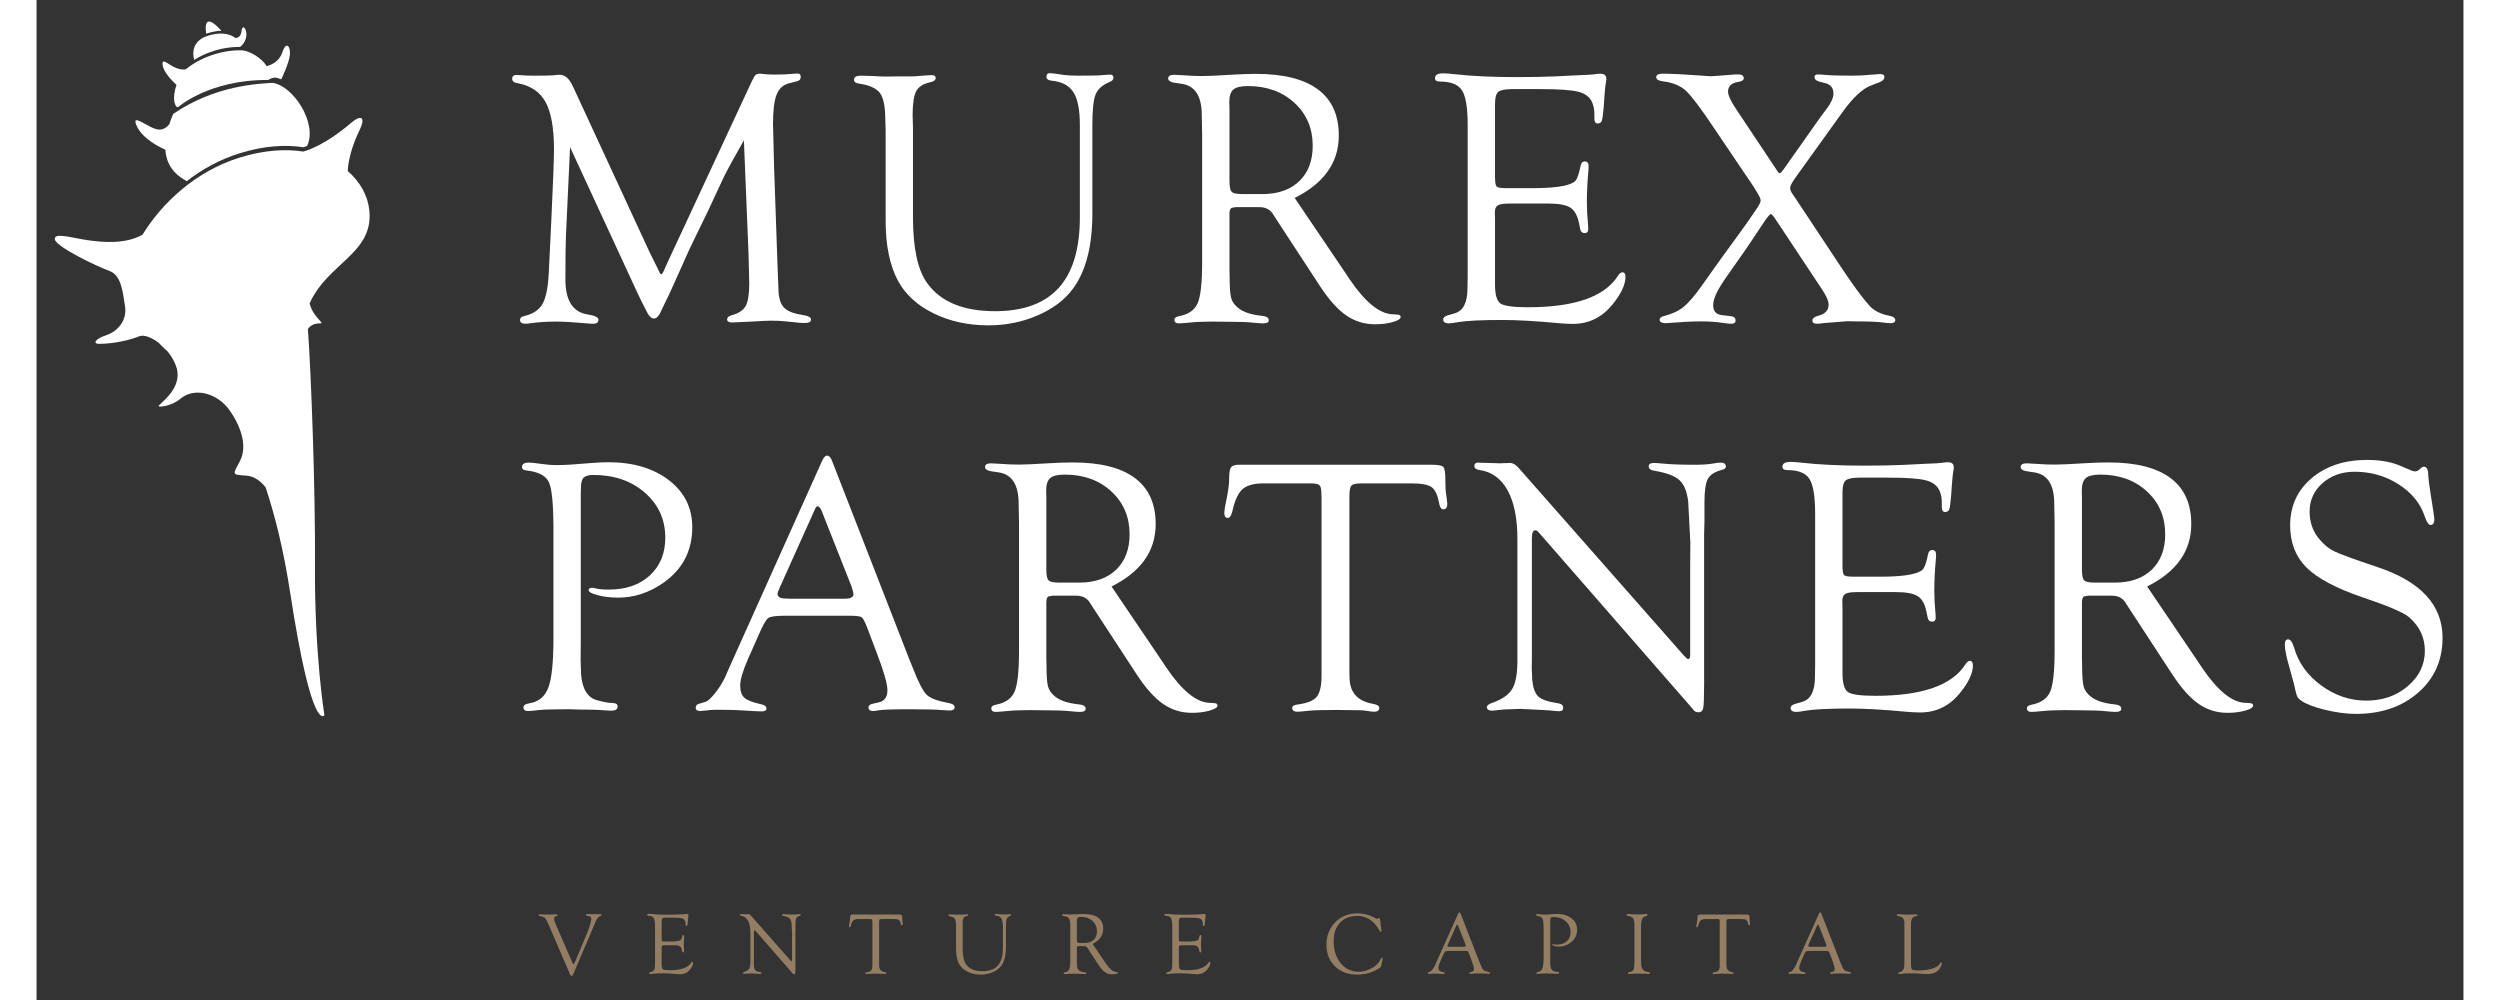 <svg width="160" height="64" viewBox="0 0 415 171" fill="none" xmlns="http://www.w3.org/2000/svg">
<rect x="0" y="0" width="415" height="171" fill="#333333" stroke="none"/>
<g id="murex logo_white-01 1">
<g id="Group">
<g id="Group_2">
<g id="Group_3">
<path id="Vector" d="M120.957 23.996C119.222 27.036 118.068 29.147 117.497 30.329L114.772 36.173L111.649 42.599C111.486 42.966 110.628 44.883 109.077 48.35C108.444 49.779 107.893 50.951 107.424 51.869C107.158 52.42 106.975 52.808 106.873 53.032C106.47 53.991 106.036 54.47 105.573 54.47C105.089 54.47 104.625 53.97 104.183 52.971C104.102 52.787 103.816 52.226 103.327 51.288L102.714 50.003L91.23 25.16L90.527 40.32C90.466 41.566 90.436 44.057 90.436 47.793C90.436 51.387 91.698 53.378 94.224 53.766C95.466 53.966 96.088 54.267 96.088 54.667C96.088 55.127 95.793 55.358 95.204 55.358C94.817 55.358 94.442 55.337 94.076 55.296C91.8 55.091 90.042 54.99 88.803 54.99C87.319 54.99 85.896 55.081 84.535 55.265C84.128 55.327 83.813 55.357 83.59 55.357C82.98 55.357 82.676 55.137 82.676 54.699C82.676 54.36 82.92 54.14 83.409 54.04C84.895 53.693 85.934 52.998 86.525 51.956C87.116 50.913 87.472 49.136 87.594 46.622L88.022 37.734C88.328 31.298 88.48 27.231 88.48 25.535C88.48 21.898 88.001 19.206 87.044 17.459C86.087 15.712 84.488 14.634 82.248 14.225C81.637 14.126 81.332 13.876 81.332 13.476C81.332 13.037 81.586 12.816 82.095 12.816C82.278 12.816 82.613 12.837 83.103 12.878C83.387 12.919 84.079 12.94 85.178 12.94C86.847 12.94 87.906 12.919 88.354 12.878C88.822 12.816 89.198 12.786 89.484 12.786C90.359 12.786 91.092 13.429 91.682 14.715L92.018 15.42L104.751 42.953L106.309 46.108C106.532 46.639 106.695 46.904 106.797 46.904C106.919 46.904 107.072 46.71 107.255 46.322L107.622 45.494L107.896 44.881L122.243 14.042C122.548 13.389 122.777 12.985 122.93 12.832C123.082 12.679 123.352 12.602 123.739 12.602C123.902 12.602 124.35 12.643 125.083 12.724C125.348 12.745 125.684 12.755 126.091 12.755C127.374 12.755 128.402 12.715 129.176 12.633C129.542 12.613 129.837 12.592 130.061 12.572C130.468 12.551 130.672 12.751 130.672 13.17C130.672 13.549 130.468 13.789 130.061 13.889L128.748 14.226C127.708 14.471 126.98 15.11 126.563 16.143C126.145 17.176 125.936 18.868 125.936 21.219L126.12 28.612L126.701 45.268L126.853 49.133C126.853 50.687 127.138 51.801 127.708 52.476C128.279 53.151 129.317 53.6 130.825 53.826C131.904 53.985 132.444 54.255 132.444 54.635C132.444 55.035 132.068 55.234 131.316 55.234C131.093 55.234 130.838 55.224 130.554 55.204L128.176 54.959C127.383 54.877 126.53 54.836 125.615 54.836C124.985 54.836 123.989 54.881 122.627 54.972C120.514 55.086 119.294 55.142 118.969 55.142C118.379 55.142 118.085 54.963 118.085 54.605C118.085 54.286 118.339 54.057 118.849 53.917C120.05 53.591 120.854 53.059 121.262 52.324C121.669 51.587 121.874 50.3 121.874 48.46L121.751 43.463L120.957 23.996Z" fill="white"/>
<path id="Vector_2" d="M178.405 37.178V21.326C178.405 18.776 178.038 16.924 177.305 15.771C176.572 14.619 175.329 13.961 173.578 13.797C172.987 13.738 172.692 13.518 172.692 13.139C172.692 12.7 172.895 12.491 173.301 12.511C173.748 12.532 174.398 12.614 175.251 12.756C176.023 12.879 176.947 12.94 178.024 12.94C180.299 12.94 181.7 12.909 182.229 12.848C182.94 12.787 183.386 12.756 183.57 12.756C183.955 12.756 184.149 12.935 184.149 13.294C184.149 13.594 183.935 13.833 183.507 14.012C182.264 14.522 181.46 15.237 181.093 16.156C180.727 17.074 180.543 18.81 180.543 21.362V36.522C180.543 42.096 179.433 46.384 177.213 49.386C175.808 51.284 173.796 52.801 171.179 53.934C168.562 55.067 165.766 55.634 162.793 55.634C159.33 55.634 156.214 54.96 153.444 53.612C150.674 52.264 148.648 50.437 147.364 48.13C145.918 45.476 145.195 42.015 145.195 37.747V22.189L145.134 20.443C145.134 18.259 144.833 16.753 144.233 15.926C143.632 15.099 142.425 14.553 140.613 14.287C140.062 14.208 139.787 13.998 139.787 13.658C139.787 13.179 140.174 12.94 140.948 12.94C141.457 12.94 142.16 12.96 143.056 13.001C143.993 13.062 144.676 13.093 145.104 13.093L147.456 13.062H149.778C150.022 13.062 150.593 13.022 151.489 12.94C152.242 12.879 152.761 12.848 153.047 12.848C153.515 12.848 153.75 13.007 153.75 13.326C153.75 13.704 153.424 13.953 152.772 14.073C151.591 14.338 150.801 14.853 150.404 15.619C150.007 16.384 149.808 17.756 149.808 19.735L149.869 21.754V37.178C149.869 42.442 150.685 46.196 152.316 48.44C154.62 51.623 158.484 53.214 163.907 53.214C168.76 53.214 172.39 51.883 174.796 49.22C177.202 46.558 178.405 42.544 178.405 37.178Z" fill="white"/>
<path id="Vector_3" d="M215.14 33.849L223.572 46.312L224.549 47.778C227.156 51.607 229.561 53.592 231.76 53.735L232.737 53.797C233.104 53.818 233.278 53.963 233.258 54.235C233.237 54.547 232.783 54.827 231.897 55.077C231.012 55.326 230.008 55.451 228.889 55.451C227.055 55.451 225.41 54.946 223.955 53.935C222.498 52.924 221.016 51.275 219.508 48.989L211.901 37.351L211.473 36.677C210.985 35.84 210.19 35.421 209.09 35.421H205.028L204.356 35.544C204.11 35.687 203.989 36.016 203.989 36.527V46.115L204.018 47.343C204.018 49.105 204.106 50.309 204.278 50.954C204.452 51.6 204.864 52.178 205.516 52.69C206.391 53.387 207.746 53.827 209.58 54.011C210.312 54.091 210.689 54.321 210.709 54.7C210.75 55.098 210.414 55.298 209.701 55.298C209.416 55.298 208.814 55.252 207.898 55.162C207.063 55.071 205.77 55.025 204.018 55.025L201.086 54.992L199.497 55.022C198.805 55.022 197.971 55.073 196.992 55.175C196.197 55.257 195.646 55.298 195.342 55.298C194.832 55.298 194.578 55.089 194.578 54.67C194.578 54.372 194.832 54.172 195.342 54.073C196.971 53.767 198.04 53.025 198.55 51.849C199.059 50.673 199.315 48.357 199.315 44.901V22.875L199.252 19.685C199.252 16.496 198.143 14.716 195.922 14.348L194.486 14.133C193.834 14.014 193.509 13.774 193.509 13.414C193.509 12.996 193.855 12.786 194.547 12.786C194.709 12.786 195.422 12.827 196.685 12.908C197.418 12.97 198.326 13 199.404 13C200.342 13 201.941 12.929 204.203 12.786C205.832 12.684 207.267 12.633 208.509 12.633C213.193 12.633 216.728 13.517 219.111 15.285C221.494 17.053 222.685 19.684 222.685 23.179C222.685 27.779 220.169 31.334 215.14 33.849ZM206.162 33.184H209.62C212.294 33.184 214.395 32.447 215.929 30.972C217.458 29.497 218.224 27.479 218.224 24.918C218.224 21.948 217.183 19.505 215.101 17.589C213.019 15.674 210.367 14.716 207.141 14.716C205.938 14.716 205.106 14.916 204.647 15.315C204.188 15.714 203.958 16.437 203.958 17.482L203.989 18.496V30.972C203.989 31.935 204.118 32.544 204.372 32.8C204.625 33.057 205.222 33.184 206.162 33.184Z" fill="white"/>
<path id="Vector_4" d="M249.397 17.819V30.175C249.397 31.118 249.483 31.687 249.657 31.882C249.831 32.076 250.354 32.173 251.231 32.173H255.936C258.075 32.173 259.764 32.051 261.006 31.806C262.106 31.581 262.819 31.285 263.145 30.918C263.471 30.55 263.766 29.693 264.032 28.345C264.136 27.835 264.397 27.59 264.813 27.61C265.209 27.631 265.407 27.905 265.407 28.435C265.407 28.577 265.395 28.801 265.374 29.107C265.19 31.083 265.103 32.885 265.103 34.514C265.103 35.756 265.164 36.989 265.287 38.211C265.326 38.618 265.348 38.914 265.348 39.097C265.348 39.606 265.149 39.861 264.754 39.861C264.316 39.861 264.055 39.636 263.973 39.187L263.789 38.329C263.545 36.962 263.057 36.032 262.326 35.542C261.594 35.052 260.353 34.807 258.607 34.807H251.869C250.873 34.807 250.207 34.91 249.873 35.114C249.537 35.319 249.369 35.728 249.369 36.341L249.398 37.354V48.644C249.398 50.382 249.709 51.466 250.33 51.896C250.949 52.326 252.521 52.54 255.043 52.54C263.035 52.54 268.172 50.733 270.449 47.119C270.679 46.772 270.908 46.589 271.138 46.568C271.513 46.548 271.702 46.812 271.702 47.361C271.702 48.684 270.958 50.261 269.47 52.092C267.679 54.29 265.417 55.388 262.689 55.388C262.097 55.388 261.302 55.347 260.306 55.266C256.415 54.898 253.197 54.715 250.65 54.715C247.087 54.715 244.572 54.837 243.105 55.082C242.332 55.225 241.8 55.297 241.517 55.297C240.863 55.297 240.538 55.077 240.538 54.637C240.538 54.298 240.802 54.058 241.333 53.918L242.493 53.581C243.96 53.172 244.692 51.74 244.692 49.286L244.723 47.293V21.374C244.723 18.45 244.403 16.482 243.76 15.469C243.119 14.457 241.871 13.95 240.018 13.95C239.426 13.95 239.131 13.761 239.131 13.381C239.131 12.821 239.59 12.542 240.506 12.542C241.016 12.542 241.697 12.593 242.553 12.694C245.467 13.022 248.969 13.185 253.063 13.185C255.549 13.185 257.749 13.144 259.663 13.062L264.003 12.848C265.204 12.807 265.937 12.766 266.202 12.725C266.751 12.644 267.157 12.603 267.423 12.603C268.095 12.603 268.433 12.898 268.433 13.487C268.433 13.671 268.402 13.905 268.341 14.19C268.278 14.475 268.196 15.288 268.095 16.631L267.974 18.431C267.87 19.611 267.767 20.349 267.663 20.644C267.558 20.939 267.329 21.097 266.977 21.117C266.582 21.138 266.385 20.831 266.385 20.198V19.402C266.385 18.749 266.262 18.126 266.018 17.534C265.631 16.615 264.848 16.003 263.67 15.696C262.49 15.39 260.326 15.236 257.174 15.236H252.387C251.125 15.236 250.313 15.396 249.946 15.714C249.581 16.031 249.397 16.733 249.397 17.819Z" fill="white"/>
<path id="Vector_5" d="M300.72 33.827L308.552 45.649C310.55 48.671 312.171 50.877 313.415 52.264C314.188 53.121 315.308 53.694 316.774 53.979C317.489 54.119 317.844 54.369 317.844 54.727C317.844 55.086 317.571 55.265 317.02 55.265C316.756 55.265 316.35 55.228 315.801 55.154C314.887 55.024 313.363 54.959 311.229 54.959L309.674 54.929L305.711 55.235C305.182 55.316 304.764 55.357 304.461 55.357C303.932 55.357 303.668 55.178 303.668 54.818C303.668 54.439 304.023 54.159 304.738 53.979C305.877 53.673 306.447 53.038 306.447 52.077C306.447 51.484 306.08 50.635 305.345 49.531L297.331 37.442C296.964 36.89 296.708 36.614 296.565 36.614C296.381 36.614 295.934 37.156 295.221 38.24C293.391 41.001 292.354 42.545 292.112 42.873L289.059 47.229C287.534 49.377 286.75 50.973 286.709 52.015C286.648 53.141 287.137 53.764 288.176 53.887L289.764 54.071C290.274 54.131 290.53 54.381 290.53 54.819C290.53 55.178 290.284 55.357 289.794 55.357C289.468 55.357 289.04 55.316 288.509 55.235C287.345 55.051 286.079 54.959 284.712 54.959C283.2 54.959 281.556 55.034 279.78 55.182C279.229 55.237 278.831 55.265 278.587 55.265C277.933 55.265 277.587 55.082 277.546 54.714C277.526 54.388 277.78 54.163 278.308 54.04C279.673 53.694 280.785 53.174 281.638 52.481C282.495 51.788 283.544 50.565 284.786 48.811C286.03 47.038 287.081 45.56 287.936 44.377C290.528 40.83 292.079 38.689 292.588 37.956C293.342 36.834 293.811 36.152 293.994 35.907C294.566 35.112 294.842 34.562 294.82 34.256C294.8 33.97 294.617 33.55 294.269 32.998L293.658 31.986L286.928 22.017C284.623 18.561 282.998 16.399 282.051 15.53C281.104 14.66 279.817 14.124 278.186 13.919C277.372 13.82 276.963 13.58 276.963 13.201C276.963 12.802 277.33 12.602 278.061 12.602C279.545 12.602 281.811 12.715 284.862 12.939C285.51 13.002 286.03 13.031 286.417 13.031C286.659 13.031 287.788 12.948 289.8 12.781C290.187 12.744 290.573 12.725 290.96 12.725C291.61 12.725 291.935 12.945 291.935 13.383C291.935 13.702 291.611 13.912 290.958 14.012C289.817 14.195 289.247 14.746 289.247 15.665C289.247 16.278 289.696 17.258 290.593 18.605L297.751 29.355C297.872 29.539 297.985 29.631 298.087 29.631C298.21 29.631 298.444 29.387 298.788 28.897L305.104 19.941L306.141 18.566C306.895 17.547 307.27 16.691 307.27 15.998C307.27 15.061 306.813 14.47 305.897 14.225L304.827 13.95C304.298 13.804 304.034 13.542 304.034 13.165C304.034 12.851 304.259 12.705 304.708 12.725C304.993 12.743 305.39 12.77 305.903 12.806C306.78 12.895 308.29 12.939 310.434 12.939C311.579 12.939 312.68 12.885 313.743 12.774C314.335 12.719 314.815 12.682 315.182 12.664C315.713 12.644 315.979 12.804 315.979 13.143C315.979 13.543 315.713 13.843 315.184 14.042L313.686 14.625C312.221 15.177 310.59 16.701 308.799 19.196L300.779 30.363C300.166 31.222 299.861 31.815 299.861 32.142C299.861 32.429 299.972 32.735 300.197 33.061L300.72 33.827Z" fill="white"/>
<path id="Vector_6" d="M93.063 84.315V109.876L93.033 112.851L93.124 115.425C93.348 117.898 94.265 119.337 95.874 119.747C96.994 120.054 97.839 120.206 98.41 120.206C99.021 120.206 99.336 120.387 99.357 120.745C99.397 121.265 99.041 121.523 98.288 121.523C97.941 121.523 97.259 121.482 96.241 121.4C95.588 121.359 94.53 121.338 93.063 121.338L90.894 121.277L88.511 121.308C87.309 121.308 86.403 121.348 85.792 121.43C84.998 121.533 84.417 121.583 84.05 121.583C83.521 121.583 83.256 121.384 83.256 120.983C83.256 120.604 83.592 120.366 84.264 120.265C85.853 120.02 86.938 119.123 87.518 117.572C88.099 116.022 88.389 113.227 88.389 109.187V90.613C88.389 86.329 88.134 83.62 87.625 82.488C87.116 81.356 85.842 80.677 83.806 80.454C83.256 80.411 82.991 80.202 83.012 79.827C83.033 79.346 83.429 79.105 84.203 79.105C84.59 79.105 85.109 79.156 85.761 79.258C87.044 79.442 88.104 79.533 88.938 79.533C90.242 79.533 92.136 79.42 94.621 79.196C95.904 79.094 96.953 79.043 97.768 79.043C102.025 79.043 105.482 80.068 108.141 82.121C110.798 84.172 112.127 86.853 112.127 90.16C112.127 94.162 110.498 97.317 107.239 99.625C104.795 101.34 102.208 102.196 99.479 102.196C98.196 102.196 97.02 102.057 95.95 101.777C94.881 101.498 94.366 101.198 94.407 100.879C94.448 100.635 94.641 100.513 94.986 100.513C95.149 100.513 95.352 100.543 95.596 100.605C96.063 100.749 96.815 100.819 97.852 100.819C100.778 100.819 103.12 100.01 104.877 98.392C106.635 96.774 107.514 94.623 107.514 91.94C107.514 88.848 106.355 86.288 104.039 84.261C101.721 82.233 98.784 81.219 95.228 81.219C94.415 81.219 93.855 81.372 93.551 81.679C93.246 81.986 93.094 82.568 93.094 83.426L93.063 84.315Z" fill="white"/>
<path id="Vector_7" d="M139.023 105.292H127.964C126.456 105.292 125.519 105.415 125.153 105.659C124.786 105.905 124.297 106.723 123.686 108.114L121.682 112.626C120.778 114.692 120.326 116.228 120.326 117.23C120.326 118.192 120.565 118.886 121.043 119.317C121.522 119.748 122.464 120.115 123.869 120.421C124.481 120.54 124.796 120.779 124.817 121.139C124.837 121.477 124.553 121.647 123.964 121.647C123.74 121.647 123.394 121.634 122.927 121.612L120.001 121.44C119.026 121.394 117.899 121.371 116.619 121.371C116.03 121.371 115.573 121.385 115.248 121.414C114.211 121.528 113.643 121.586 113.541 121.586C112.993 121.586 112.718 121.398 112.718 121.021C112.718 120.686 112.891 120.465 113.238 120.361L114.368 120.024C114.775 119.901 115.325 119.406 116.018 118.537C116.71 117.669 117.281 116.766 117.729 115.825L118.615 113.802L134.318 78.834C134.583 78.221 134.878 77.913 135.204 77.913C135.53 77.913 135.805 78.211 136.029 78.803L149.166 112.541L149.839 114.197C150.796 116.672 151.59 118.211 152.222 118.814C152.852 119.418 154.136 119.892 156.071 120.239C156.702 120.359 157.009 120.609 156.988 120.987C156.967 121.326 156.682 121.495 156.132 121.495C155.949 121.495 155.562 121.475 154.971 121.434C153.912 121.331 152.028 121.281 149.319 121.281C146.488 121.281 144.716 121.342 144.003 121.465C143.576 121.547 143.259 121.588 143.056 121.588C142.526 121.588 142.262 121.379 142.262 120.959C142.262 120.642 142.516 120.432 143.025 120.332L143.973 120.117C144.991 119.912 145.5 119.217 145.5 118.03C145.5 116.946 144.879 114.787 143.637 111.554L142.109 107.503C141.681 106.378 141.345 105.729 141.101 105.554C140.856 105.378 140.164 105.292 139.023 105.292ZM139.391 100.36L134.594 88.232L134.35 87.588C134.105 86.935 133.84 86.598 133.556 86.577C133.412 86.557 133.25 86.752 133.067 87.159L127.109 100.42C126.844 100.992 126.712 101.371 126.712 101.554C126.712 102.086 127.18 102.351 128.117 102.351L128.942 102.381H138.169C139.187 102.381 139.696 102.125 139.696 101.614C139.696 101.472 139.645 101.237 139.543 100.91L139.391 100.36Z" fill="white"/>
<path id="Vector_8" d="M183.824 100.29L192.256 112.753L193.234 114.22C195.84 118.048 198.244 120.033 200.445 120.176L201.422 120.239C201.789 120.26 201.961 120.405 201.942 120.676C201.921 120.989 201.468 121.268 200.583 121.518C199.696 121.768 198.694 121.893 197.573 121.893C195.741 121.893 194.095 121.387 192.639 120.376C191.182 119.365 189.701 117.716 188.194 115.43L180.586 103.792L180.158 103.118C179.669 102.281 178.875 101.862 177.775 101.862H173.712L173.04 101.984C172.795 102.128 172.673 102.457 172.673 102.967V112.556L172.703 113.784C172.703 115.546 172.79 116.75 172.963 117.394C173.136 118.04 173.549 118.619 174.201 119.13C175.076 119.827 176.431 120.267 178.264 120.451C178.997 120.531 179.374 120.761 179.394 121.139C179.435 121.537 179.099 121.738 178.386 121.738C178.101 121.738 177.5 121.692 176.584 121.602C175.748 121.51 174.455 121.464 172.703 121.464L169.771 121.432L168.182 121.461C167.489 121.461 166.655 121.512 165.677 121.614C164.882 121.696 164.332 121.737 164.027 121.737C163.517 121.737 163.263 121.528 163.263 121.109C163.263 120.81 163.517 120.611 164.027 120.511C165.656 120.205 166.725 119.463 167.235 118.287C167.744 117.111 167.999 114.795 167.999 111.339V89.317L167.937 86.127C167.937 82.939 166.827 81.159 164.607 80.791L163.172 80.576C162.519 80.457 162.194 80.217 162.194 79.857C162.194 79.439 162.54 79.228 163.233 79.228C163.395 79.228 164.108 79.269 165.371 79.351C166.104 79.413 167.011 79.443 168.09 79.443C169.027 79.443 170.626 79.372 172.887 79.228C174.516 79.126 175.952 79.076 177.195 79.076C181.879 79.076 185.413 79.96 187.796 81.728C190.179 83.496 191.37 86.126 191.37 89.621C191.369 94.22 188.854 97.776 183.824 100.29ZM174.846 99.625H178.305C180.979 99.625 183.081 98.888 184.613 97.413C186.143 95.938 186.909 93.92 186.909 91.358C186.909 88.389 185.868 85.946 183.786 84.03C181.704 82.115 179.051 81.157 175.825 81.157C174.621 81.157 173.789 81.356 173.33 81.756C172.871 82.156 172.641 82.878 172.641 83.923L172.672 84.937V97.413C172.672 98.376 172.8 98.985 173.054 99.241C173.309 99.498 173.907 99.625 174.846 99.625Z" fill="white"/>
<path id="Vector_9" d="M235.13 82.659H226.546C225.65 82.659 225.083 82.782 224.849 83.027C224.617 83.272 224.499 83.876 224.499 84.838V114.9L224.528 116.097C224.63 118.489 225.964 119.91 228.532 120.36C229.245 120.48 229.6 120.71 229.6 121.048C229.6 121.487 229.315 121.707 228.743 121.707C228.499 121.707 227.999 121.646 227.243 121.523C226.856 121.461 225.938 121.43 224.487 121.43L222.253 121.401L219.866 121.43C219.007 121.43 218.284 121.461 217.692 121.523C216.528 121.646 215.844 121.707 215.639 121.707C215.028 121.707 214.721 121.488 214.721 121.05C214.721 120.732 215.057 120.531 215.731 120.451C217.297 120.247 218.358 119.812 218.907 119.148C219.458 118.483 219.733 117.291 219.733 115.574V85.175L219.702 84.376C219.702 83.64 219.595 83.169 219.38 82.966C219.167 82.761 218.673 82.658 217.9 82.658H209.804C208.154 82.658 206.957 82.99 206.215 83.653C205.471 84.317 204.897 85.567 204.488 87.404C204.304 88.2 204.029 88.588 203.664 88.568C203.297 88.548 203.113 88.273 203.113 87.744C203.113 87.316 203.236 86.533 203.48 85.394C203.785 83.928 203.939 82.719 203.939 81.762C203.939 80.825 204.044 80.211 204.257 79.914C204.472 79.619 204.925 79.471 205.62 79.471H238.52C239.639 79.471 240.319 79.594 240.551 79.838C240.787 80.082 240.905 80.805 240.905 82.004C240.905 83.204 240.956 84.078 241.057 84.627C241.159 85.319 241.219 85.817 241.241 86.121C241.261 86.732 241.048 87.057 240.598 87.098C240.233 87.119 239.989 86.803 239.866 86.149C239.6 84.7 239.173 83.757 238.583 83.316C237.991 82.878 236.841 82.659 235.13 82.659Z" fill="white"/>
<path id="Vector_10" d="M285.155 91.202V116.868C285.155 119.176 285.102 120.579 285.001 121.079C284.9 121.579 284.614 121.819 284.146 121.799C283.841 121.778 283.607 121.687 283.445 121.524L282.771 120.727L257.017 91.203L256.712 90.867C256.589 90.744 256.446 90.682 256.284 90.682C255.895 90.682 255.702 91.142 255.702 92.062V112.849L255.673 114.137L255.763 116.313C255.906 117.662 256.253 118.592 256.802 119.103C257.353 119.615 258.431 119.994 260.042 120.238C260.714 120.317 261.05 120.578 261.05 121.016C261.05 121.415 260.835 121.617 260.407 121.617C260.122 121.617 259.817 121.596 259.491 121.555C259.266 121.513 258.38 121.452 256.833 121.37L253.718 121.218L252.251 121.273C251.456 121.273 250.702 121.32 249.989 121.412C249.46 121.486 249.083 121.524 248.86 121.524C248.329 121.524 248.044 121.335 248.003 120.955C247.983 120.656 248.269 120.406 248.86 120.207C250.571 119.615 251.725 118.824 252.327 117.832C252.927 116.842 253.227 115.242 253.227 113.035V92.191C253.227 88.657 252.666 85.872 251.547 83.84C250.426 81.807 248.807 80.647 246.69 80.361C246.139 80.283 245.864 80.053 245.864 79.674C245.864 79.295 246.089 79.106 246.538 79.106C246.638 79.106 246.802 79.117 247.026 79.136L248.278 79.167L250.325 79.228L250.815 79.199C251.303 79.178 251.678 79.168 251.946 79.168C252.454 79.168 252.964 79.464 253.471 80.056L281.578 111.969C282.027 112.48 282.312 112.725 282.433 112.703C282.636 112.683 282.749 112.49 282.769 112.121V96.961L282.8 92.827L282.433 85.782C282.23 84.047 281.726 82.817 280.921 82.092C280.116 81.366 278.665 80.831 276.567 80.484C275.975 80.384 275.68 80.135 275.68 79.736C275.68 79.356 275.975 79.168 276.567 79.168C276.833 79.168 277.258 79.195 277.85 79.252C279.256 79.399 281.139 79.474 283.502 79.474C284.764 79.474 285.773 79.412 286.527 79.289C287.177 79.168 287.675 79.106 288.023 79.106C288.552 79.106 288.837 79.32 288.878 79.75C288.899 80.016 288.694 80.209 288.267 80.332C287.025 80.638 286.204 81.148 285.808 81.863C285.412 82.578 285.212 83.914 285.212 85.874V89.182L285.155 91.202Z" fill="white"/>
<path id="Vector_11" d="M308.813 84.261V96.616C308.813 97.559 308.899 98.128 309.073 98.323C309.245 98.517 309.77 98.614 310.645 98.614H315.35C317.489 98.614 319.178 98.492 320.42 98.247C321.522 98.022 322.234 97.726 322.561 97.359C322.885 96.991 323.182 96.133 323.446 94.786C323.55 94.276 323.811 94.031 324.227 94.052C324.623 94.073 324.821 94.347 324.821 94.876C324.821 95.019 324.811 95.242 324.788 95.548C324.606 97.525 324.517 99.326 324.517 100.955C324.517 102.197 324.578 103.431 324.701 104.652C324.74 105.059 324.762 105.355 324.762 105.538C324.762 106.048 324.565 106.302 324.168 106.302C323.73 106.302 323.469 106.077 323.387 105.628L323.203 104.771C322.959 103.404 322.471 102.474 321.74 101.984C321.008 101.494 319.769 101.249 318.021 101.249H311.283C310.287 101.249 309.621 101.353 309.287 101.557C308.951 101.762 308.783 102.17 308.783 102.784L308.814 103.798V115.087C308.814 116.825 309.123 117.909 309.744 118.339C310.363 118.77 311.935 118.984 314.457 118.984C322.449 118.984 327.586 117.177 329.863 113.563C330.093 113.216 330.322 113.033 330.552 113.011C330.927 112.991 331.116 113.255 331.116 113.804C331.116 115.128 330.372 116.704 328.884 118.535C327.093 120.733 324.831 121.831 322.103 121.831C321.511 121.831 320.716 121.79 319.72 121.709C315.829 121.341 312.611 121.158 310.066 121.158C306.502 121.158 303.986 121.28 302.519 121.525C301.746 121.668 301.214 121.74 300.931 121.74C300.279 121.74 299.952 121.52 299.952 121.08C299.952 120.741 300.216 120.501 300.747 120.361L301.907 120.024C303.374 119.615 304.108 118.182 304.108 115.729L304.139 113.736V87.815C304.139 84.892 303.817 82.923 303.174 81.91C302.533 80.898 301.285 80.391 299.434 80.391C298.84 80.391 298.545 80.202 298.545 79.822C298.545 79.262 299.004 78.983 299.92 78.983C300.43 78.983 301.113 79.034 301.967 79.135C304.881 79.463 308.383 79.625 312.479 79.625C314.963 79.625 317.163 79.584 319.077 79.502L323.417 79.288C324.618 79.247 325.353 79.206 325.616 79.165C326.165 79.084 326.573 79.043 326.837 79.043C327.509 79.043 327.847 79.338 327.847 79.928C327.847 80.112 327.816 80.346 327.755 80.631C327.694 80.915 327.612 81.729 327.509 83.071L327.388 84.871C327.284 86.05 327.181 86.788 327.077 87.083C326.973 87.378 326.743 87.536 326.391 87.557C325.996 87.578 325.799 87.271 325.799 86.638V85.841C325.799 85.189 325.676 84.566 325.434 83.974C325.045 83.054 324.264 82.443 323.084 82.136C321.904 81.829 319.74 81.675 316.588 81.675H311.801C310.539 81.675 309.727 81.835 309.362 82.154C308.995 82.472 308.813 83.175 308.813 84.261Z" fill="white"/>
<path id="Vector_12" d="M360.915 100.29L369.347 112.753L370.324 114.22C372.931 118.048 375.336 120.033 377.535 120.176L378.512 120.239C378.879 120.26 379.053 120.405 379.033 120.676C379.012 120.989 378.558 121.268 377.672 121.518C376.787 121.768 375.783 121.893 374.664 121.893C372.83 121.893 371.185 121.387 369.73 120.376C368.273 119.365 366.791 117.716 365.283 115.43L357.676 103.792L357.248 103.118C356.76 102.281 355.965 101.862 354.865 101.862H350.802L350.13 101.984C349.884 102.128 349.763 102.457 349.763 102.967V112.556L349.792 113.784C349.792 115.546 349.88 116.75 350.052 117.394C350.226 118.04 350.638 118.619 351.29 119.13C352.165 119.827 353.52 120.267 355.354 120.451C356.086 120.531 356.463 120.761 356.483 121.139C356.524 121.537 356.188 121.738 355.475 121.738C355.19 121.738 354.588 121.692 353.672 121.602C352.836 121.51 351.543 121.464 349.791 121.464L346.859 121.432L345.271 121.461C344.578 121.461 343.744 121.512 342.765 121.614C341.97 121.696 341.419 121.737 341.115 121.737C340.605 121.737 340.351 121.528 340.351 121.109C340.351 120.81 340.605 120.611 341.115 120.511C342.744 120.205 343.814 119.463 344.324 118.287C344.832 117.111 345.088 114.795 345.088 111.339V89.317L345.025 86.127C345.025 82.939 343.916 81.159 341.695 80.791L340.259 80.576C339.607 80.457 339.282 80.217 339.282 79.857C339.282 79.439 339.628 79.228 340.321 79.228C340.483 79.228 341.196 79.269 342.458 79.351C343.192 79.413 344.099 79.443 345.177 79.443C346.115 79.443 347.714 79.372 349.976 79.228C351.605 79.126 353.04 79.076 354.283 79.076C358.967 79.076 362.502 79.96 364.885 81.728C367.268 83.496 368.459 86.126 368.459 89.621C368.46 94.22 365.944 97.776 360.915 100.29ZM351.937 99.625H355.396C358.07 99.625 360.171 98.888 361.705 97.413C363.234 95.938 364 93.92 364 91.358C364 88.389 362.959 85.946 360.877 84.03C358.795 82.115 356.143 81.157 352.916 81.157C351.713 81.157 350.881 81.356 350.422 81.756C349.963 82.156 349.733 82.878 349.733 83.923L349.764 84.937V97.413C349.764 98.376 349.893 98.985 350.147 99.241C350.399 99.498 350.997 99.625 351.937 99.625Z" fill="white"/>
<path id="Vector_13" d="M398.534 78.646C400.712 78.646 402.555 78.963 404.063 79.595L406.17 80.484C406.354 80.566 406.537 80.607 406.721 80.607C406.967 80.607 407.209 80.504 407.453 80.3L407.883 79.933C407.944 79.851 408.055 79.81 408.219 79.81C408.727 79.79 408.983 80.29 408.983 81.312C408.983 81.659 409.114 82.689 409.379 84.405L409.867 87.558C409.971 88.232 410.021 88.652 410.021 88.814C410.021 89.448 409.802 89.763 409.367 89.763C409.035 89.763 408.701 89.273 408.371 88.289C407.639 86.076 406.152 84.252 403.908 82.819C401.664 81.386 399.162 80.668 396.4 80.668C394.207 80.668 392.375 81.318 390.904 82.615C389.431 83.913 388.695 85.533 388.695 87.474C388.695 89.191 389.174 90.673 390.131 91.92C390.963 92.982 391.873 93.759 392.86 94.25C393.847 94.741 396.272 95.63 400.137 96.917C407.662 99.386 411.426 103.437 411.426 109.067C411.426 112.882 410.041 116.005 407.272 118.432C404.501 120.861 400.948 122.075 396.61 122.075C395.04 122.075 393.315 121.85 391.43 121.401C389.545 120.952 388.166 120.43 387.289 119.838C386.924 119.594 386.68 119.333 386.557 119.057C386.436 118.782 386.25 118.073 386.008 116.928C385.967 116.766 385.711 115.836 385.242 114.141C384.713 112.305 384.449 110.997 384.449 110.221C384.449 109.608 384.656 109.313 385.072 109.333C385.445 109.354 385.777 109.855 386.068 110.838C386.8 113.377 388.343 115.507 390.699 117.227C393.054 118.948 395.615 119.807 398.377 119.807C401.18 119.807 403.553 118.981 405.49 117.325C407.431 115.67 408.4 113.657 408.4 111.286C408.4 109.018 407.505 107.106 405.716 105.554C404.8 104.756 402.155 103.622 397.782 102.15C393.266 100.621 390.067 98.927 388.186 97.071C386.305 95.214 385.364 92.806 385.364 89.847C385.364 86.542 386.591 83.849 389.046 81.769C391.501 79.687 394.663 78.646 398.534 78.646Z" fill="white"/>
<path id="Vector_14" d="M88.808 158.124L91.64 164.64C91.708 164.804 91.772 164.882 91.831 164.877C91.88 164.877 91.968 164.736 92.095 164.455L92.212 164.183L93.828 160.335C94.522 158.685 94.87 157.621 94.87 157.147C94.87 156.985 94.833 156.87 94.76 156.803C94.686 156.737 94.536 156.682 94.31 156.637C94.035 156.583 93.9 156.516 93.905 156.434C93.91 156.342 93.991 156.297 94.149 156.297C94.183 156.297 94.255 156.299 94.363 156.305C94.727 156.325 94.946 156.333 95.02 156.333H95.323L95.656 156.326H95.84L96.468 156.319C96.566 156.319 96.616 156.362 96.616 156.448C96.616 156.519 96.564 156.571 96.461 156.607C96.107 156.74 95.84 157.025 95.658 157.462L95.459 157.941L91.799 166.537C91.697 166.777 91.598 166.897 91.5 166.897C91.398 166.897 91.294 166.775 91.187 166.529L87.454 157.854C87.277 157.455 87.117 157.176 86.975 157.018C86.832 156.862 86.638 156.76 86.393 156.717C86.138 156.667 85.987 156.633 85.94 156.612C85.893 156.59 85.87 156.549 85.87 156.492C85.87 156.395 85.939 156.348 86.076 156.348C86.116 156.348 86.186 156.352 86.289 156.362C86.373 156.372 86.621 156.377 87.034 156.377L87.733 156.384L88.226 156.377C88.33 156.377 88.487 156.367 88.698 156.349C88.796 156.337 88.865 156.332 88.904 156.332C89.037 156.332 89.103 156.378 89.103 156.47C89.103 156.537 89.054 156.589 88.956 156.628C88.754 156.702 88.628 156.765 88.577 156.816C88.525 156.868 88.499 156.958 88.499 157.086C88.499 157.3 88.602 157.646 88.808 158.124Z" fill="#937E64"/>
<path id="Vector_15" d="M106.89 157.54V160.519C106.89 160.747 106.911 160.883 106.953 160.93C106.994 160.977 107.121 161 107.332 161H108.466C108.982 161 109.39 160.971 109.689 160.912C109.954 160.856 110.126 160.785 110.204 160.697C110.283 160.608 110.354 160.401 110.418 160.078C110.443 159.955 110.506 159.894 110.606 159.899C110.702 159.904 110.749 159.971 110.749 160.098C110.749 160.132 110.747 160.186 110.742 160.26C110.698 160.736 110.676 161.171 110.676 161.563C110.676 161.863 110.691 162.16 110.72 162.455C110.73 162.554 110.735 162.625 110.735 162.668C110.735 162.791 110.687 162.853 110.592 162.853C110.486 162.853 110.423 162.799 110.403 162.691L110.359 162.484C110.3 162.155 110.183 161.931 110.007 161.812C109.83 161.694 109.531 161.635 109.11 161.635H107.486C107.245 161.635 107.085 161.66 107.004 161.709C106.923 161.759 106.883 161.856 106.883 162.005L106.89 162.248V164.971C106.89 165.39 106.965 165.651 107.115 165.755C107.264 165.858 107.643 165.91 108.251 165.91C110.178 165.91 111.416 165.474 111.965 164.602C112.02 164.518 112.076 164.475 112.131 164.469C112.222 164.464 112.267 164.528 112.267 164.661C112.267 164.978 112.087 165.359 111.729 165.801C111.297 166.331 110.752 166.596 110.094 166.596C109.952 166.596 109.76 166.586 109.519 166.566C108.582 166.477 107.806 166.434 107.192 166.434C106.333 166.434 105.726 166.463 105.373 166.522C105.186 166.556 105.059 166.574 104.99 166.574C104.833 166.574 104.754 166.52 104.754 166.414C104.754 166.334 104.818 166.275 104.946 166.242L105.226 166.16C105.579 166.061 105.756 165.717 105.756 165.125L105.764 164.645V158.397C105.764 157.692 105.686 157.217 105.532 156.973C105.377 156.729 105.076 156.607 104.629 156.607C104.487 156.607 104.415 156.561 104.415 156.47C104.415 156.334 104.526 156.268 104.747 156.268C104.869 156.268 105.034 156.28 105.241 156.305C105.943 156.383 106.787 156.423 107.774 156.423C108.373 156.423 108.903 156.412 109.365 156.393L110.411 156.341C110.701 156.332 110.877 156.322 110.941 156.312C111.074 156.291 111.172 156.282 111.236 156.282C111.398 156.282 111.479 156.353 111.479 156.497C111.479 156.54 111.472 156.597 111.456 156.665C111.442 156.734 111.422 156.931 111.398 157.253L111.368 157.688C111.343 157.973 111.318 158.151 111.293 158.222C111.268 158.292 111.213 158.331 111.128 158.335C111.033 158.341 110.985 158.267 110.985 158.114V157.922C110.985 157.765 110.956 157.614 110.897 157.472C110.804 157.249 110.615 157.103 110.331 157.029C110.047 156.955 109.525 156.918 108.765 156.918H107.611C107.307 156.918 107.111 156.957 107.023 157.033C106.934 157.109 106.89 157.278 106.89 157.54Z" fill="#937E64"/>
<path id="Vector_16" d="M129.766 159.214V165.402C129.766 165.959 129.753 166.297 129.729 166.418C129.704 166.538 129.636 166.596 129.523 166.591C129.449 166.586 129.392 166.565 129.353 166.526L129.191 166.334L122.982 159.216L122.909 159.135C122.879 159.107 122.845 159.091 122.806 159.091C122.712 159.091 122.666 159.201 122.666 159.423V164.434L122.659 164.746L122.681 165.271C122.715 165.595 122.798 165.82 122.931 165.943C123.063 166.066 123.324 166.156 123.712 166.216C123.874 166.236 123.955 166.298 123.955 166.404C123.955 166.501 123.903 166.549 123.8 166.549C123.731 166.549 123.658 166.544 123.579 166.533C123.525 166.523 123.311 166.509 122.938 166.488L122.187 166.453L121.833 166.466C121.642 166.466 121.46 166.477 121.288 166.5C121.161 166.518 121.07 166.527 121.016 166.527C120.889 166.527 120.82 166.48 120.81 166.388C120.805 166.316 120.873 166.256 121.016 166.208C121.429 166.065 121.707 165.875 121.852 165.635C121.997 165.398 122.069 165.011 122.069 164.48V159.456C122.069 158.603 121.934 157.932 121.664 157.441C121.394 156.952 121.004 156.672 120.493 156.603C120.361 156.583 120.294 156.529 120.294 156.437C120.294 156.345 120.348 156.3 120.456 156.3C120.481 156.3 120.52 156.302 120.574 156.307L120.876 156.316L121.37 156.33L121.487 156.322C121.605 156.318 121.696 156.316 121.76 156.316C121.883 156.316 122.005 156.386 122.128 156.529L128.904 164.222C129.012 164.345 129.081 164.404 129.11 164.4C129.16 164.394 129.186 164.347 129.191 164.259V160.605L129.199 159.609L129.11 157.91C129.061 157.492 128.94 157.195 128.745 157.021C128.552 156.845 128.202 156.716 127.696 156.632C127.554 156.609 127.483 156.548 127.483 156.452C127.483 156.36 127.554 156.315 127.696 156.315C127.76 156.315 127.863 156.321 128.006 156.335C128.344 156.37 128.798 156.388 129.368 156.388C129.672 156.388 129.915 156.374 130.097 156.344C130.254 156.316 130.374 156.3 130.458 156.3C130.586 156.3 130.655 156.353 130.664 156.455C130.669 156.518 130.62 156.565 130.517 156.595C130.218 156.669 130.02 156.792 129.924 156.965C129.828 157.137 129.781 157.459 129.781 157.931V158.73L129.766 159.214Z" fill="#937E64"/>
<path id="Vector_17" d="M146.64 157.154H144.57C144.354 157.154 144.218 157.183 144.161 157.242C144.105 157.302 144.077 157.447 144.077 157.679V164.927L144.084 165.216C144.109 165.792 144.431 166.134 145.049 166.242C145.221 166.271 145.307 166.327 145.307 166.408C145.307 166.514 145.238 166.568 145.1 166.568C145.041 166.568 144.921 166.551 144.739 166.523C144.645 166.508 144.424 166.501 144.074 166.501L143.536 166.493L142.96 166.501C142.753 166.501 142.578 166.509 142.436 166.523C142.155 166.551 141.991 166.568 141.941 166.568C141.794 166.568 141.72 166.514 141.72 166.409C141.72 166.333 141.801 166.284 141.963 166.265C142.341 166.215 142.597 166.111 142.729 165.95C142.862 165.79 142.928 165.503 142.928 165.089V157.761L142.92 157.569C142.92 157.391 142.895 157.278 142.843 157.229C142.791 157.179 142.673 157.155 142.486 157.155H140.534C140.137 157.155 139.848 157.235 139.669 157.395C139.49 157.554 139.351 157.856 139.253 158.298C139.208 158.49 139.142 158.585 139.054 158.579C138.966 158.574 138.921 158.509 138.921 158.38C138.921 158.277 138.951 158.089 139.01 157.815C139.083 157.461 139.12 157.169 139.12 156.939C139.12 156.712 139.146 156.565 139.198 156.494C139.249 156.424 139.358 156.387 139.526 156.387H147.457C147.727 156.387 147.89 156.416 147.947 156.476C148.004 156.535 148.032 156.709 148.032 156.997C148.032 157.287 148.044 157.497 148.069 157.631C148.093 157.797 148.108 157.918 148.113 157.99C148.118 158.136 148.066 158.217 147.958 158.225C147.87 158.23 147.811 158.154 147.782 157.996C147.718 157.647 147.615 157.42 147.472 157.314C147.329 157.208 147.052 157.154 146.64 157.154Z" fill="#937E64"/>
<path id="Vector_18" d="M165.244 162.207V158.386C165.244 157.771 165.156 157.325 164.979 157.047C164.802 156.769 164.503 156.61 164.08 156.571C163.938 156.557 163.867 156.503 163.867 156.412C163.867 156.306 163.916 156.256 164.014 156.261C164.121 156.267 164.278 156.286 164.484 156.321C164.67 156.351 164.892 156.365 165.152 156.365C165.701 156.365 166.038 156.357 166.166 156.343C166.337 156.328 166.445 156.322 166.489 156.322C166.582 156.322 166.629 156.365 166.629 156.452C166.629 156.522 166.577 156.582 166.474 156.625C166.175 156.748 165.981 156.92 165.892 157.142C165.804 157.364 165.76 157.782 165.76 158.396V162.051C165.76 163.396 165.492 164.429 164.957 165.153C164.618 165.611 164.133 165.976 163.502 166.25C162.871 166.521 162.198 166.659 161.48 166.659C160.646 166.659 159.894 166.497 159.227 166.172C158.559 165.848 158.071 165.407 157.761 164.852C157.412 164.21 157.238 163.377 157.238 162.348V158.598L157.223 158.176C157.223 157.649 157.151 157.286 157.006 157.087C156.86 156.889 156.571 156.756 156.134 156.691C156.001 156.672 155.934 156.622 155.934 156.541C155.934 156.425 156.028 156.367 156.215 156.367C156.337 156.367 156.507 156.372 156.723 156.382C156.949 156.397 157.113 156.404 157.216 156.404L157.783 156.396H158.343C158.402 156.396 158.539 156.386 158.756 156.367C158.937 156.353 159.062 156.345 159.131 156.345C159.244 156.345 159.301 156.383 159.301 156.46C159.301 156.551 159.222 156.611 159.065 156.641C158.78 156.704 158.59 156.829 158.494 157.014C158.398 157.198 158.35 157.529 158.35 158.005L158.365 158.492V162.21C158.365 163.479 158.562 164.384 158.955 164.925C159.51 165.692 160.442 166.076 161.749 166.076C162.919 166.076 163.794 165.755 164.374 165.113C164.954 164.468 165.244 163.501 165.244 162.207Z" fill="#937E64"/>
<path id="Vector_19" d="M180.585 161.405L182.618 164.409L182.854 164.763C183.482 165.686 184.062 166.163 184.592 166.199L184.827 166.215C184.916 166.22 184.958 166.255 184.953 166.32C184.948 166.394 184.838 166.463 184.625 166.522C184.411 166.582 184.17 166.613 183.9 166.613C183.458 166.613 183.061 166.492 182.71 166.248C182.359 166.004 182.002 165.606 181.638 165.056L179.804 162.25L179.701 162.087C179.584 161.886 179.392 161.785 179.127 161.785H178.147L177.985 161.813C177.926 161.848 177.897 161.927 177.897 162.051V164.363L177.904 164.658C177.904 165.084 177.925 165.373 177.967 165.529C178.008 165.684 178.108 165.824 178.265 165.947C178.476 166.115 178.803 166.221 179.245 166.266C179.421 166.285 179.512 166.34 179.516 166.431C179.526 166.527 179.445 166.576 179.273 166.576C179.204 166.576 179.06 166.564 178.838 166.544C178.637 166.522 178.325 166.511 177.903 166.511L177.196 166.503L176.813 166.51C176.646 166.51 176.445 166.522 176.209 166.547C176.018 166.566 175.885 166.576 175.812 166.576C175.689 166.576 175.628 166.525 175.628 166.425C175.628 166.353 175.689 166.305 175.812 166.281C176.204 166.207 176.462 166.029 176.585 165.744C176.708 165.462 176.769 164.902 176.769 164.07V158.76L176.754 157.991C176.754 157.221 176.486 156.793 175.951 156.704L175.605 156.651C175.448 156.622 175.37 156.565 175.37 156.478C175.37 156.377 175.453 156.327 175.62 156.327C175.659 156.327 175.831 156.337 176.135 156.356C176.312 156.372 176.531 156.378 176.791 156.378C177.017 156.378 177.402 156.361 177.947 156.326C178.34 156.302 178.686 156.289 178.986 156.289C180.115 156.289 180.967 156.503 181.542 156.929C182.116 157.355 182.403 157.991 182.403 158.832C182.404 159.941 181.798 160.799 180.585 161.405ZM178.421 161.245H179.255C179.9 161.245 180.406 161.066 180.775 160.711C181.144 160.356 181.329 159.87 181.329 159.252C181.329 158.536 181.078 157.946 180.576 157.485C180.074 157.023 179.435 156.793 178.657 156.793C178.367 156.793 178.166 156.841 178.056 156.937C177.945 157.035 177.889 157.207 177.889 157.459L177.897 157.704V160.711C177.897 160.944 177.927 161.091 177.989 161.151C178.05 161.214 178.194 161.245 178.421 161.245Z" fill="#937E64"/>
<path id="Vector_20" d="M195.33 157.54V160.519C195.33 160.747 195.351 160.883 195.393 160.93C195.435 160.977 195.561 161 195.772 161H196.907C197.423 161 197.831 160.971 198.13 160.912C198.396 160.856 198.568 160.785 198.646 160.697C198.724 160.608 198.795 160.401 198.859 160.078C198.884 159.955 198.947 159.894 199.047 159.899C199.144 159.904 199.191 159.971 199.191 160.098C199.191 160.132 199.189 160.186 199.183 160.26C199.14 160.736 199.118 161.171 199.118 161.563C199.118 161.863 199.133 162.16 199.162 162.455C199.172 162.554 199.178 162.625 199.178 162.668C199.178 162.791 199.129 162.853 199.034 162.853C198.928 162.853 198.865 162.799 198.846 162.691L198.801 162.484C198.742 162.155 198.625 161.931 198.449 161.812C198.271 161.694 197.972 161.635 197.553 161.635H195.928C195.688 161.635 195.528 161.66 195.446 161.709C195.366 161.759 195.326 161.856 195.326 162.005L195.333 162.248V164.971C195.333 165.39 195.407 165.651 195.558 165.755C195.707 165.858 196.086 165.91 196.695 165.91C198.622 165.91 199.859 165.474 200.408 164.602C200.464 164.518 200.519 164.475 200.574 164.469C200.666 164.464 200.711 164.528 200.711 164.661C200.711 164.978 200.531 165.359 200.173 165.801C199.74 166.331 199.195 166.596 198.538 166.596C198.396 166.596 198.204 166.586 197.963 166.566C197.025 166.477 196.25 166.434 195.636 166.434C194.778 166.434 194.17 166.463 193.817 166.522C193.63 166.556 193.504 166.574 193.434 166.574C193.278 166.574 193.198 166.52 193.198 166.414C193.198 166.334 193.262 166.275 193.391 166.242L193.67 166.16C194.024 166.061 194.199 165.717 194.199 165.125L194.208 164.645V158.397C194.208 157.692 194.13 157.217 193.977 156.973C193.821 156.729 193.52 156.607 193.073 156.607C192.932 156.607 192.86 156.561 192.86 156.47C192.86 156.334 192.971 156.268 193.192 156.268C193.313 156.268 193.479 156.28 193.686 156.305C194.387 156.383 195.231 156.423 196.218 156.423C196.817 156.423 197.348 156.412 197.809 156.393L198.856 156.341C199.145 156.332 199.321 156.322 199.385 156.312C199.518 156.291 199.615 156.282 199.68 156.282C199.842 156.282 199.923 156.353 199.923 156.497C199.923 156.54 199.916 156.597 199.901 156.665C199.886 156.734 199.866 156.931 199.842 157.253L199.813 157.688C199.788 157.973 199.762 158.151 199.737 158.222C199.713 158.292 199.657 158.331 199.573 158.335C199.477 158.341 199.43 158.267 199.43 158.114V157.922C199.43 157.765 199.401 157.614 199.341 157.472C199.248 157.249 199.059 157.103 198.776 157.029C198.491 156.955 197.969 156.918 197.21 156.918H196.056C195.752 156.918 195.556 156.957 195.468 157.033C195.374 157.109 195.33 157.278 195.33 157.54Z" fill="#937E64"/>
<path id="Vector_21" d="M229.731 157.243L229.967 159.014L229.988 159.2L229.967 159.272C229.942 159.317 229.904 159.342 229.856 159.346C229.797 159.351 229.71 159.248 229.592 159.037C228.672 157.427 227.426 156.621 225.854 156.621C224.6 156.621 223.612 157.008 222.891 157.779C222.168 158.55 221.807 159.604 221.807 160.941C221.807 162.479 222.209 163.736 223.012 164.712C223.815 165.687 224.848 166.175 226.112 166.175C226.85 166.175 227.573 165.977 228.286 165.582C229.001 165.186 229.493 164.708 229.768 164.145C229.897 163.883 229.995 163.75 230.063 163.745C230.141 163.741 230.18 163.788 230.18 163.887L230.174 163.969L230.145 164.132L229.975 165.036L229.944 165.171C229.926 165.299 229.811 165.431 229.6 165.569C228.465 166.293 227.215 166.655 225.85 166.655C224.27 166.655 222.995 166.184 222.028 165.245C221.061 164.306 220.577 163.069 220.577 161.534C220.577 160 221.077 158.723 222.079 157.709C223.081 156.692 224.339 156.185 225.85 156.185C226.885 156.185 227.838 156.419 228.707 156.887L229.002 157.042L229.119 157.094L229.244 157.137C229.269 157.137 229.307 157.118 229.355 157.077C229.462 157 229.537 156.961 229.576 156.961C229.655 156.963 229.708 157.056 229.731 157.243Z" fill="#937E64"/>
<path id="Vector_22" d="M244.235 162.61H241.567C241.204 162.61 240.977 162.64 240.889 162.699C240.801 162.759 240.682 162.956 240.535 163.292L240.053 164.378C239.834 164.876 239.725 165.247 239.725 165.488C239.725 165.72 239.784 165.887 239.899 165.991C240.014 166.095 240.241 166.183 240.581 166.257C240.727 166.286 240.804 166.345 240.81 166.431C240.814 166.513 240.746 166.553 240.603 166.553C240.55 166.553 240.466 166.55 240.353 166.544L239.65 166.503C239.414 166.492 239.142 166.486 238.834 166.486C238.693 166.486 238.582 166.489 238.504 166.497C238.254 166.524 238.117 166.538 238.092 166.538C237.959 166.538 237.893 166.492 237.893 166.401C237.893 166.321 237.936 166.268 238.018 166.242L238.291 166.161C238.389 166.132 238.521 166.013 238.689 165.804C238.855 165.594 238.994 165.376 239.101 165.15L239.314 164.662L243.099 156.232C243.163 156.084 243.236 156.009 243.314 156.009C243.392 156.009 243.459 156.081 243.513 156.225L246.679 164.358L246.841 164.757C247.073 165.354 247.263 165.725 247.415 165.87C247.567 166.015 247.878 166.13 248.343 166.214C248.495 166.242 248.57 166.303 248.564 166.394C248.56 166.476 248.492 166.517 248.359 166.517C248.314 166.517 248.22 166.512 248.08 166.501C247.824 166.477 247.369 166.464 246.717 166.464C246.035 166.464 245.608 166.48 245.436 166.509C245.332 166.529 245.256 166.538 245.207 166.538C245.08 166.538 245.016 166.487 245.016 166.387C245.016 166.311 245.077 166.259 245.2 166.236L245.429 166.184C245.675 166.134 245.798 165.966 245.798 165.681C245.798 165.419 245.648 164.9 245.347 164.12L244.98 163.143C244.876 162.872 244.796 162.715 244.738 162.672C244.677 162.632 244.509 162.61 244.235 162.61ZM244.323 161.421L243.167 158.499L243.108 158.343C243.047 158.186 242.985 158.105 242.915 158.1C242.882 158.095 242.843 158.142 242.798 158.24L241.362 161.437C241.298 161.575 241.264 161.666 241.264 161.71C241.264 161.837 241.377 161.901 241.604 161.901L241.803 161.908H244.028C244.274 161.908 244.395 161.847 244.395 161.724C244.395 161.69 244.383 161.633 244.36 161.554L244.323 161.421Z" fill="#937E64"/>
<path id="Vector_23" d="M258.839 157.554V163.716L258.831 164.433L258.854 165.054C258.907 165.65 259.129 165.996 259.516 166.095C259.786 166.169 259.989 166.206 260.127 166.206C260.273 166.206 260.35 166.249 260.356 166.337C260.366 166.462 260.28 166.524 260.098 166.524C260.014 166.524 259.85 166.513 259.604 166.494C259.446 166.485 259.192 166.48 258.838 166.48L258.315 166.464L257.741 166.472C257.452 166.472 257.233 166.482 257.087 166.501C256.894 166.526 256.755 166.538 256.667 166.538C256.538 166.538 256.476 166.49 256.476 166.394C256.476 166.303 256.556 166.244 256.718 166.219C257.101 166.16 257.363 165.945 257.503 165.572C257.642 165.198 257.712 164.524 257.712 163.55V159.072C257.712 158.039 257.651 157.385 257.528 157.113C257.405 156.841 257.098 156.676 256.606 156.622C256.475 156.612 256.411 156.562 256.417 156.472C256.421 156.356 256.517 156.298 256.702 156.298C256.796 156.298 256.923 156.311 257.079 156.334C257.388 156.38 257.643 156.401 257.845 156.401C258.159 156.401 258.615 156.374 259.214 156.32C259.525 156.296 259.777 156.282 259.974 156.282C260.999 156.282 261.833 156.53 262.474 157.025C263.115 157.519 263.435 158.165 263.435 158.963C263.435 159.928 263.042 160.688 262.257 161.243C261.667 161.656 261.044 161.864 260.386 161.864C260.075 161.864 259.794 161.83 259.534 161.761C259.276 161.695 259.153 161.622 259.163 161.546C259.173 161.486 259.22 161.456 259.302 161.456C259.341 161.456 259.392 161.464 259.448 161.478C259.561 161.512 259.743 161.53 259.993 161.53C260.698 161.53 261.263 161.335 261.686 160.945C262.109 160.555 262.321 160.036 262.321 159.39C262.321 158.644 262.044 158.027 261.485 157.537C260.926 157.049 260.217 156.805 259.36 156.805C259.165 156.805 259.03 156.842 258.956 156.916C258.884 156.988 258.847 157.129 258.847 157.336L258.839 157.554Z" fill="#937E64"/>
<path id="Vector_24" d="M274.364 158.539V164.075C274.364 164.766 274.407 165.221 274.489 165.444C274.589 165.695 274.71 165.873 274.854 165.975C274.999 166.079 275.225 166.154 275.536 166.199C275.782 166.232 275.903 166.292 275.903 166.379C275.903 166.495 275.827 166.554 275.676 166.554C275.602 166.554 275.508 166.545 275.395 166.529C275.243 166.507 274.983 166.497 274.614 166.497L273.548 166.48L272.679 166.532C272.536 166.546 272.419 166.554 272.324 166.554C272.193 166.554 272.127 166.502 272.127 166.402C272.127 166.316 272.203 166.261 272.356 166.236C272.729 166.172 272.969 166.043 273.077 165.847C273.186 165.653 273.239 165.243 273.239 164.617V158.287C273.239 157.676 273.171 157.266 273.03 157.053C272.889 156.84 272.592 156.698 272.135 156.623C271.983 156.596 271.903 156.537 271.899 156.45C271.893 156.344 271.965 156.291 272.112 156.291C272.151 156.291 272.196 156.294 272.245 156.299C272.604 156.344 273.079 156.365 273.675 156.365C274.038 156.365 274.349 156.357 274.611 156.34L275.103 156.299C275.197 156.294 275.259 156.291 275.287 156.291C275.422 156.291 275.486 156.337 275.486 156.43C275.486 156.516 275.423 156.58 275.297 156.623L274.912 156.771C274.546 156.909 274.364 157.498 274.364 158.539Z" fill="#937E64"/>
<path id="Vector_25" d="M291.532 157.154H289.464C289.247 157.154 289.11 157.183 289.054 157.242C288.997 157.302 288.97 157.447 288.97 157.679V164.927L288.978 165.216C289.001 165.792 289.324 166.134 289.943 166.242C290.115 166.271 290.201 166.327 290.201 166.408C290.201 166.514 290.133 166.568 289.994 166.568C289.935 166.568 289.814 166.551 289.633 166.523C289.539 166.508 289.319 166.501 288.969 166.501L288.43 166.493L287.854 166.501C287.647 166.501 287.473 166.509 287.331 166.523C287.05 166.551 286.886 166.568 286.835 166.568C286.689 166.568 286.614 166.514 286.614 166.409C286.614 166.333 286.696 166.284 286.858 166.265C287.235 166.215 287.491 166.111 287.624 165.95C287.757 165.79 287.823 165.503 287.823 165.089V157.761L287.815 157.569C287.815 157.391 287.79 157.278 287.737 157.229C287.686 157.179 287.567 157.155 287.38 157.155H285.429C285.033 157.155 284.743 157.235 284.564 157.395C284.386 157.554 284.246 157.856 284.148 158.298C284.103 158.49 284.037 158.585 283.949 158.579C283.861 158.574 283.816 158.509 283.816 158.38C283.816 158.277 283.847 158.089 283.906 157.815C283.978 157.461 284.015 157.169 284.015 156.939C284.015 156.712 284.04 156.565 284.093 156.494C284.144 156.424 284.253 156.387 284.421 156.387H292.353C292.623 156.387 292.785 156.416 292.843 156.476C292.9 156.535 292.927 156.709 292.927 156.997C292.927 157.287 292.939 157.497 292.964 157.631C292.987 157.797 293.003 157.918 293.009 157.99C293.013 158.136 292.96 158.217 292.853 158.225C292.765 158.23 292.707 158.154 292.677 157.996C292.613 157.647 292.511 157.42 292.366 157.314C292.222 157.208 291.944 157.154 291.532 157.154Z" fill="#937E64"/>
<path id="Vector_26" d="M305.925 162.61H303.257C302.894 162.61 302.669 162.64 302.581 162.699C302.491 162.759 302.374 162.956 302.226 163.292L301.744 164.378C301.525 164.876 301.418 165.247 301.418 165.488C301.418 165.72 301.475 165.887 301.59 165.991C301.705 166.095 301.932 166.183 302.272 166.257C302.42 166.286 302.497 166.345 302.501 166.431C302.507 166.513 302.437 166.553 302.296 166.553C302.241 166.553 302.159 166.55 302.046 166.544L301.341 166.503C301.105 166.492 300.833 166.486 300.525 166.486C300.384 166.486 300.273 166.489 300.195 166.497C299.945 166.524 299.808 166.538 299.785 166.538C299.65 166.538 299.586 166.492 299.586 166.401C299.586 166.321 299.627 166.268 299.711 166.242L299.982 166.161C300.082 166.132 300.214 166.013 300.38 165.804C300.546 165.594 300.685 165.376 300.792 165.15L301.007 164.662L304.792 156.232C304.855 156.084 304.927 156.009 305.005 156.009C305.083 156.009 305.15 156.081 305.204 156.225L308.372 164.358L308.534 164.757C308.764 165.354 308.956 165.725 309.106 165.87C309.258 166.016 309.569 166.13 310.036 166.214C310.186 166.242 310.261 166.303 310.257 166.394C310.251 166.476 310.183 166.517 310.05 166.517C310.007 166.517 309.913 166.512 309.771 166.501C309.515 166.477 309.06 166.464 308.41 166.464C307.726 166.464 307.299 166.48 307.127 166.509C307.023 166.529 306.949 166.538 306.898 166.538C306.771 166.538 306.707 166.487 306.707 166.387C306.707 166.311 306.768 166.259 306.891 166.236L307.12 166.184C307.366 166.134 307.489 165.966 307.489 165.681C307.489 165.419 307.339 164.9 307.04 164.12L306.671 163.143C306.567 162.872 306.487 162.715 306.429 162.672C306.366 162.632 306.2 162.61 305.925 162.61ZM306.013 161.421L304.857 158.499L304.798 158.343C304.739 158.186 304.675 158.105 304.605 158.1C304.572 158.095 304.533 158.142 304.488 158.24L303.052 161.437C302.988 161.575 302.956 161.666 302.956 161.71C302.956 161.837 303.069 161.901 303.294 161.901L303.493 161.908H305.718C305.964 161.908 306.087 161.847 306.087 161.724C306.087 161.69 306.073 161.633 306.05 161.554L306.013 161.421Z" fill="#937E64"/>
<path id="Vector_27" d="M320.522 164.476L320.53 164.736C320.53 165.328 320.585 165.677 320.698 165.786C320.811 165.895 321.18 165.949 321.805 165.949C322.725 165.949 323.522 165.839 324.198 165.62C324.874 165.401 325.307 165.112 325.493 164.752C325.563 164.62 325.63 164.553 325.7 164.553C325.778 164.553 325.815 164.602 325.811 164.7C325.79 165.024 325.629 165.379 325.331 165.767C324.907 166.3 324.224 166.569 323.274 166.569C323.116 166.569 322.934 166.56 322.729 166.546L321.932 166.487C321.463 166.453 320.971 166.435 320.45 166.435C319.845 166.435 319.339 166.464 318.932 166.524C318.758 166.548 318.621 166.564 318.518 166.569C318.395 166.574 318.334 166.53 318.334 166.439C318.334 166.362 318.4 166.304 318.533 166.265C318.875 166.162 319.103 166.011 319.219 165.81C319.336 165.612 319.395 165.275 319.395 164.802L319.403 164.461V157.851C319.403 157.195 319.137 156.812 318.606 156.705L318.276 156.639C318.157 156.615 318.098 156.567 318.098 156.494C318.098 156.385 318.182 156.328 318.348 156.328C318.459 156.328 318.616 156.338 318.811 156.358C319.145 156.386 319.52 156.402 319.936 156.402C320.385 156.402 320.795 156.39 321.163 156.365C321.351 156.355 321.456 156.351 321.479 156.351C321.598 156.351 321.655 156.386 321.655 156.457C321.655 156.563 321.585 156.634 321.442 156.667L321.184 156.726C320.743 156.834 320.522 157.277 320.522 158.05V164.476Z" fill="#937E64"/>
<path id="Vector_28" d="M29.004 5.762C29.004 5.762 30.419 5.246 31.615 5.273C30.473 3.967 28.514 2.253 29.004 5.762Z" fill="white"/>
<path id="Vector_29" d="M45.637 25.916C42.558 25.439 38.938 25.666 34.88 26.899C27.157 29.246 21.387 34.808 18.126 40.123C15.037 41.893 10.897 41.353 8.929 41.099C6.398 40.773 2.884 39.632 3.129 40.938C3.373 42.244 10.397 45.587 12.437 46.322C14.477 47.057 14.722 49.75 15.13 52.361C15.538 54.973 13.661 56.768 11.866 57.339C10.071 57.911 9.546 58.799 10.671 58.799C13.368 58.799 16.191 58.074 17.578 57.502C18.308 57.203 19.598 57.638 20.861 58.602C21.378 59.129 21.905 59.633 22.432 60.122C22.965 60.782 23.437 61.547 23.781 62.399C25.168 65.827 21.986 68.275 20.925 69.336C20.5 69.761 23.027 69.518 24.597 68.193C27.038 66.133 30.964 67.25 33.003 70.152C35.124 73.172 36.022 76.435 34.798 78.802C33.574 81.168 33.247 81.168 35.859 81.332C37.377 81.427 38.496 82.483 39.178 83.353C40.794 88.228 42.269 94.165 43.367 101.326C47.121 125.807 49.224 122.291 49.224 122.291C49.224 122.291 47.512 111.935 47.611 96.592C47.692 83.982 46.973 64.127 46.4 56.243C46.917 55.563 47.563 55.299 48.427 55.299C49.473 55.299 47.433 54.542 46.687 51.902C49.727 45.006 57.614 43.381 56.914 36.041C56.676 33.536 55.381 31.125 53.219 29.257C53.249 27.729 53.874 25.019 55.2 22.33C56.37 19.958 55.445 19.637 53.976 20.861C52.742 21.89 49.315 24.813 45.637 25.916Z" fill="white"/>
<path id="Vector_30" d="M35.043 5.353C34.944 6.249 34.421 6.474 34.026 6.516C32.974 5.628 30.98 5.453 28.923 6.252C25.984 7.395 26.964 10.25 26.964 10.25C26.964 10.25 30.147 7.993 34.798 8.02C34.798 8.02 35.641 7.475 35.859 6.279C36.077 5.082 35.207 3.884 35.043 5.353Z" fill="white"/>
<path id="Vector_31" d="M22.701 21.251C22.289 21.743 21.714 22.188 20.952 22.164C19.265 22.109 16 19.008 17.143 21.566C18.121 23.756 21.168 25.223 22.024 25.601C22.258 29.101 24.716 30.412 25.685 30.981C28.321 28.935 31.4 27.221 34.88 26.164C38.939 24.931 42.559 24.704 45.638 25.181C45.85 25.117 46.058 25.028 46.27 24.953C48.091 21.096 43.895 14.63 40.348 14.168C37.9 14.331 30.555 14.575 23.373 19.472C23.099 20.103 22.886 20.688 22.701 21.251Z" fill="white"/>
<path id="Vector_32" d="M42.007 8.999C41.478 10.586 40.036 11.137 39.343 11.314C38.431 9.771 36.299 8.731 35.288 8.619C32.461 8.461 28.438 9.453 25.521 11.853C23.307 12.221 21.444 9.42 21.551 11.012C21.639 12.318 23.274 13.918 23.932 14.513C23.131 16.779 23.636 18.392 24.189 18.33C24.189 18.33 29.494 13.597 39.613 13.678C40.539 13.082 41.082 13.242 41.843 13.569C41.843 13.569 43.15 10.902 43.313 9.433C43.476 7.965 42.715 6.877 42.007 8.999Z" fill="white"/>
</g>
</g>
</g>
</g>
</svg>
